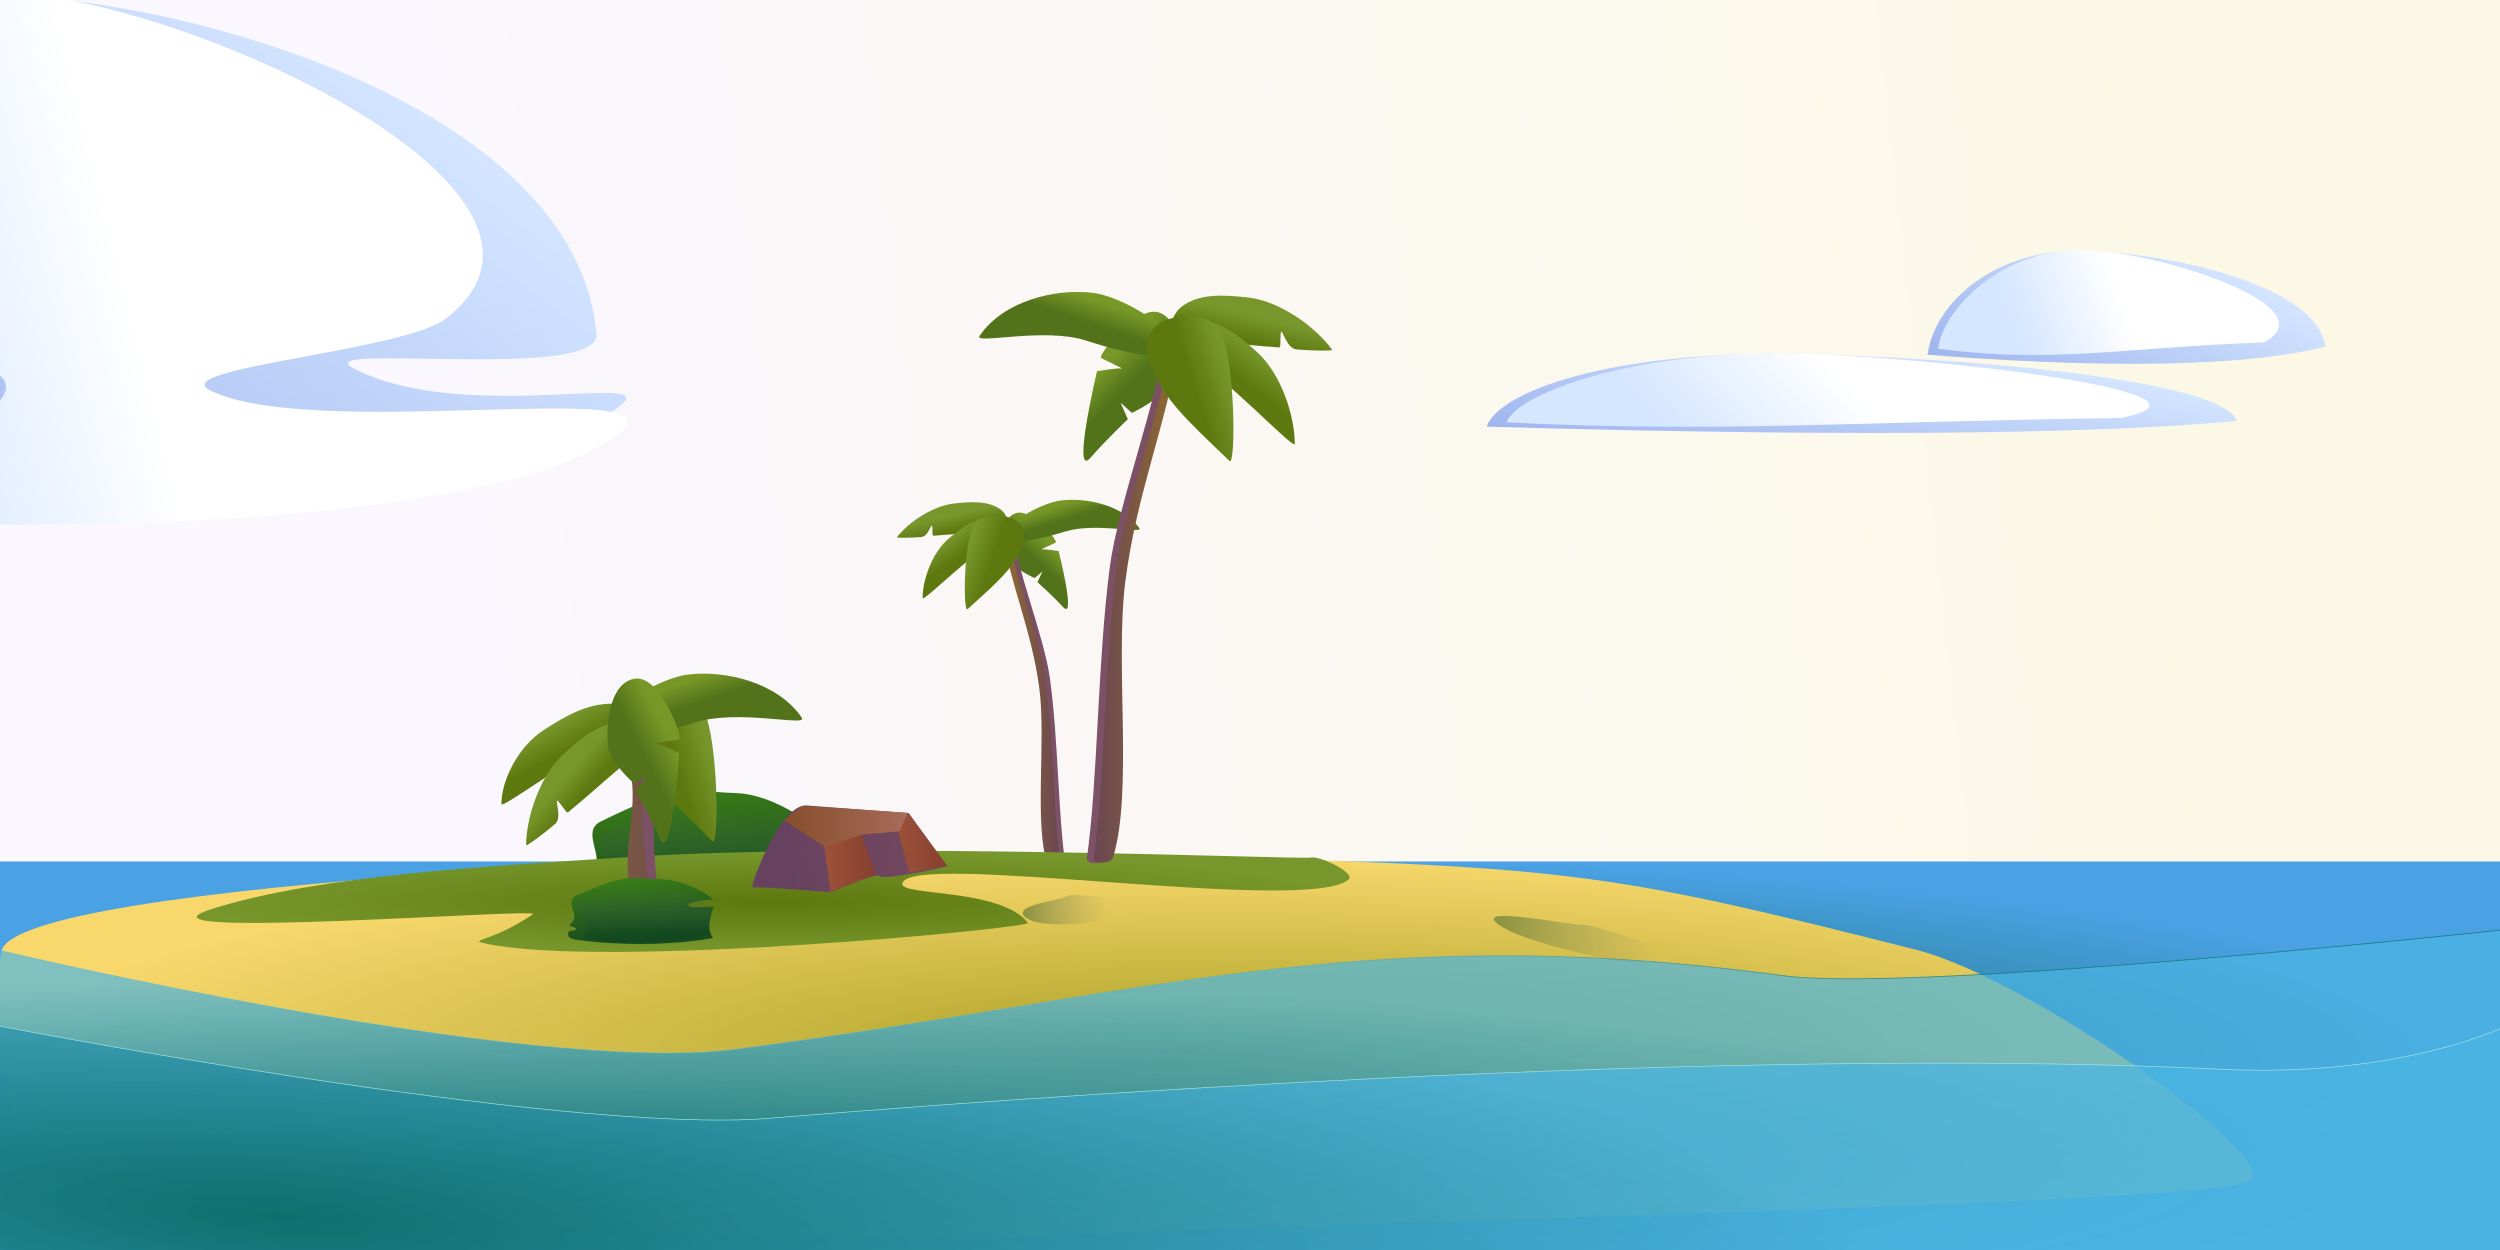 <?xml version="1.0" encoding="UTF-8" standalone="no"?>
<!-- Created with Inkscape (http://www.inkscape.org/) -->

<svg
   version="1.1"
   id="svg2"
   xml:space="preserve"
   width="3772"
   height="1886.147"
   viewBox="0 0 3772 1886.147"
   sodipodi:docname="Beach2.svg"
   inkscape:version="1.1 (c68e22c387, 2021-05-23)"
   xmlns:inkscape="http://www.inkscape.org/namespaces/inkscape"
   xmlns:sodipodi="http://sodipodi.sourceforge.net/DTD/sodipodi-0.dtd"
   xmlns:xlink="http://www.w3.org/1999/xlink"
   xmlns="http://www.w3.org/2000/svg"
   xmlns:svg="http://www.w3.org/2000/svg"><rect x="0" y="0" width="3772" height="1886.147" fill="#333333" stroke="none"/><defs
     id="defs6"><linearGradient
       inkscape:collect="always"
       id="linearGradient138721"><stop
         style="stop-color:#fcf8e5;stop-opacity:1"
         offset="0"
         id="stop138717" /><stop
         style="stop-color:#faf7ff;stop-opacity:1"
         offset="1"
         id="stop138719" /></linearGradient><linearGradient
       inkscape:collect="always"
       id="linearGradient119166"><stop
         style="stop-color:#a0b6ef;stop-opacity:1"
         offset="0"
         id="stop130153" /><stop
         style="stop-color:#d3e5ff;stop-opacity:1"
         offset="1"
         id="stop130155" /></linearGradient><linearGradient
       inkscape:collect="always"
       id="linearGradient119166-2"><stop
         style="stop-color:#d5e6ff;stop-opacity:1"
         offset="0"
         id="stop119162" /><stop
         style="stop-color:#ffffff;stop-opacity:1"
         offset="1"
         id="stop119164" /></linearGradient><linearGradient
       inkscape:collect="always"
       id="linearGradient66434-8-1"><stop
         style="stop-color:#0b421f;stop-opacity:0.396"
         offset="0"
         id="stop115154" /><stop
         style="stop-color:#64717b;stop-opacity:0"
         offset="1"
         id="stop115156" /></linearGradient><linearGradient
       inkscape:collect="always"
       id="linearGradient42418"><stop
         style="stop-color:#184c1f;stop-opacity:1"
         offset="0"
         id="stop114929" /><stop
         style="stop-color:#387919;stop-opacity:1"
         offset="1"
         id="stop114931" /></linearGradient><linearGradient
       inkscape:collect="always"
       id="linearGradient99917"><stop
         style="stop-color:#52731a;stop-opacity:1"
         offset="0"
         id="stop99913" /><stop
         style="stop-color:#779827;stop-opacity:1"
         offset="1"
         id="stop99915" /></linearGradient><linearGradient
       inkscape:collect="always"
       id="linearGradient77848"><stop
         style="stop-color:#6a4653;stop-opacity:1"
         offset="0"
         id="stop91667" /><stop
         style="stop-color:#8f6b30;stop-opacity:1"
         offset="1"
         id="stop91669" /></linearGradient><linearGradient
       inkscape:collect="always"
       id="linearGradient77848-1"><stop
         style="stop-color:#7d5267;stop-opacity:1"
         offset="0"
         id="stop77844" /><stop
         style="stop-color:#7a4e64;stop-opacity:1"
         offset="1"
         id="stop77846" /></linearGradient><linearGradient
       inkscape:collect="always"
       id="linearGradient75186"><stop
         style="stop-color:#0f6f6c;stop-opacity:1"
         offset="0"
         id="stop75182" /><stop
         style="stop-color:#4ab5e3;stop-opacity:0.69"
         offset="1"
         id="stop75184" /></linearGradient><linearGradient
       inkscape:collect="always"
       id="linearGradient66434-8-1-4"><stop
         style="stop-color:#0f655a;stop-opacity:1"
         offset="0"
         id="stop66430" /><stop
         style="stop-color:#4aa1e3;stop-opacity:1"
         offset="1"
         id="stop66432" /></linearGradient><linearGradient
       inkscape:collect="always"
       id="linearGradient58250"><stop
         style="stop-color:#aaa126;stop-opacity:1"
         offset="0"
         id="stop58246" /><stop
         style="stop-color:#f8d86d;stop-opacity:1"
         offset="1"
         id="stop58248" /></linearGradient><linearGradient
       inkscape:collect="always"
       id="linearGradient42418-1"><stop
         style="stop-color:#5d780f;stop-opacity:1"
         offset="0"
         id="stop42414" /><stop
         style="stop-color:#77972c;stop-opacity:1"
         offset="1"
         id="stop42416" /></linearGradient><linearGradient
       inkscape:collect="always"
       id="linearGradient35476"><stop
         style="stop-color:#9d513a;stop-opacity:1"
         offset="0"
         id="stop35474" /><stop
         style="stop-color:#86402f;stop-opacity:1"
         offset="1"
         id="stop35472" /></linearGradient><linearGradient
       inkscape:collect="always"
       id="linearGradient28400"><stop
         style="stop-color:#864e2b;stop-opacity:1"
         offset="0"
         id="stop28396" /><stop
         style="stop-color:#af7164;stop-opacity:1"
         offset="1"
         id="stop28398" /></linearGradient><linearGradient
       inkscape:collect="always"
       id="linearGradient17692"><stop
         style="stop-color:#664260;stop-opacity:1"
         offset="0"
         id="stop17688" /><stop
         style="stop-color:#75485f;stop-opacity:1"
         offset="1"
         id="stop17690" /></linearGradient><linearGradient
       inkscape:collect="always"
       id="linearGradient3846"><stop
         style="stop-color:#262d2b;stop-opacity:1"
         offset="0"
         id="stop12321" /><stop
         style="stop-color:#26272d;stop-opacity:1"
         offset="1"
         id="stop12323" /></linearGradient><linearGradient
       inkscape:collect="always"
       id="linearGradient3846-2"><stop
         style="stop-color:#3c4545;stop-opacity:1"
         offset="0"
         id="stop5672" /><stop
         style="stop-color:#262d2d;stop-opacity:1"
         offset="1"
         id="stop5674" /></linearGradient><linearGradient
       inkscape:collect="always"
       id="linearGradient3846-5"><stop
         style="stop-color:#202222;stop-opacity:1;"
         offset="0"
         id="stop3842" /><stop
         style="stop-color:#262d2d;stop-opacity:1"
         offset="1"
         id="stop3844" /></linearGradient><clipPath
       clipPathUnits="userSpaceOnUse"
       id="clipPath18"><path
         d="m 0,5276 v 8870 H 9130 V 5276 Z"
         id="path16" /></clipPath><clipPath
       clipPathUnits="userSpaceOnUse"
       id="clipPath30"><path
         d="m 9100,5276 v 8870 h 9290 V 5276 Z"
         id="path28" /></clipPath><clipPath
       clipPathUnits="userSpaceOnUse"
       id="clipPath42"><path
         d="m 18360,5276 v 8870 h 9280 V 5276 Z"
         id="path40" /></clipPath><clipPath
       clipPathUnits="userSpaceOnUse"
       id="clipPath54"><path
         d="m 27610,0 v 14146 h 680 V 0 Z"
         id="path52" /></clipPath><clipPath
       clipPathUnits="userSpaceOnUse"
       id="clipPath66"><path
         d="M 0,5307 H 15180 V 0 H 0 Z"
         id="path64" /></clipPath><clipPath
       clipPathUnits="userSpaceOnUse"
       id="clipPath78"><path
         d="M 15150,0 V 5307 H 27640 V 0 Z"
         id="path76" /></clipPath><linearGradient
       inkscape:collect="always"
       xlink:href="#linearGradient3846-5"
       id="linearGradient3848"
       x1="2314.191"
       y1="1779.77"
       x2="2507.04"
       y2="1779.77"
       gradientUnits="userSpaceOnUse"
       gradientTransform="translate(-4.903,-1.634)" /><linearGradient
       inkscape:collect="always"
       xlink:href="#linearGradient3846-5"
       id="linearGradient4446"
       x1="2989.029"
       y1="1489.031"
       x2="3166.438"
       y2="1489.031"
       gradientUnits="userSpaceOnUse"
       gradientTransform="translate(-8.172,-6.537)" /><linearGradient
       inkscape:collect="always"
       xlink:href="#linearGradient3846-2"
       id="linearGradient4774"
       gradientUnits="userSpaceOnUse"
       gradientTransform="matrix(1.019,0,0,0.764,-63.159,322.033)"
       x1="3011.703"
       y1="1572.239"
       x2="3121.09"
       y2="1463.312" /><linearGradient
       inkscape:collect="always"
       xlink:href="#linearGradient3846-5"
       id="linearGradient6463"
       gradientUnits="userSpaceOnUse"
       gradientTransform="translate(37.856,-55.949)"
       x1="2314.191"
       y1="1779.77"
       x2="2507.04"
       y2="1779.77" /><linearGradient
       inkscape:collect="always"
       xlink:href="#linearGradient3846-5"
       id="linearGradient6832"
       gradientUnits="userSpaceOnUse"
       gradientTransform="translate(63.28,-54.794)"
       x1="2314.191"
       y1="1779.77"
       x2="2507.04"
       y2="1779.77" /><linearGradient
       inkscape:collect="always"
       xlink:href="#linearGradient3846-5"
       id="linearGradient7201"
       gradientUnits="userSpaceOnUse"
       gradientTransform="matrix(-0.474,0,0,1,3696.596,-2.79)"
       x1="2314.191"
       y1="1779.77"
       x2="2507.04"
       y2="1779.77" /><linearGradient
       inkscape:collect="always"
       xlink:href="#linearGradient3846-2"
       id="linearGradient7985"
       gradientUnits="userSpaceOnUse"
       gradientTransform="matrix(1.019,0,0,0.764,-63.159,322.033)"
       x1="3011.703"
       y1="1572.239"
       x2="3121.09"
       y2="1463.312" /><linearGradient
       inkscape:collect="always"
       xlink:href="#linearGradient3846-5"
       id="linearGradient7987"
       gradientUnits="userSpaceOnUse"
       gradientTransform="translate(-8.172,-6.537)"
       x1="2989.029"
       y1="1489.031"
       x2="3166.438"
       y2="1489.031" /><linearGradient
       inkscape:collect="always"
       xlink:href="#linearGradient3846"
       id="linearGradient12097"
       x1="233.9"
       y1="868.017"
       x2="1007.55"
       y2="995.494"
       gradientUnits="userSpaceOnUse" /><linearGradient
       inkscape:collect="always"
       xlink:href="#linearGradient3846"
       id="linearGradient13645"
       x1="1044.77"
       y1="450.245"
       x2="1256.367"
       y2="450.245"
       gradientUnits="userSpaceOnUse" /><linearGradient
       inkscape:collect="always"
       xlink:href="#linearGradient3846"
       id="linearGradient15174"
       x1="2925.433"
       y1="915.606"
       x2="3525.388"
       y2="915.606"
       gradientUnits="userSpaceOnUse" /><linearGradient
       inkscape:collect="always"
       xlink:href="#linearGradient17692"
       id="linearGradient17694"
       x1="1253.929"
       y1="1291.466"
       x2="1449.229"
       y2="1258.371"
       gradientUnits="userSpaceOnUse" /><linearGradient
       inkscape:collect="always"
       xlink:href="#linearGradient28400"
       id="linearGradient28402"
       x1="1253.928"
       y1="1233.499"
       x2="1443.509"
       y2="1231.865"
       gradientUnits="userSpaceOnUse" /><linearGradient
       inkscape:collect="always"
       xlink:href="#linearGradient35476"
       id="linearGradient35478"
       x1="1306.227"
       y1="1277.217"
       x2="1369.965"
       y2="1277.217"
       gradientUnits="userSpaceOnUse" /><linearGradient
       inkscape:collect="always"
       xlink:href="#linearGradient35476"
       id="linearGradient41875"
       x1="1397.748"
       y1="1253.111"
       x2="1459.444"
       y2="1253.111"
       gradientUnits="userSpaceOnUse" /><radialGradient
       inkscape:collect="always"
       xlink:href="#linearGradient42418-1"
       id="radialGradient42420"
       cx="1166.562"
       cy="1360.564"
       fx="1166.562"
       fy="1360.564"
       r="869.73"
       gradientTransform="matrix(1,0,0,0.087,0,1242.107)"
       gradientUnits="userSpaceOnUse" /><radialGradient
       inkscape:collect="always"
       xlink:href="#linearGradient58250"
       id="radialGradient59493"
       cx="1859.42"
       cy="1582.576"
       fx="1859.42"
       fy="1582.576"
       r="1856.233"
       gradientTransform="matrix(1,0,0,0.158,0,1331.964)"
       gradientUnits="userSpaceOnUse" /><radialGradient
       inkscape:collect="always"
       xlink:href="#linearGradient66434-8-1-4"
       id="radialGradient66436"
       cx="1890.158"
       cy="1601.088"
       fx="1890.158"
       fy="1601.088"
       r="1892.345"
       gradientTransform="matrix(1,0,0,0.159,0,1346.167)"
       gradientUnits="userSpaceOnUse" /><radialGradient
       inkscape:collect="always"
       xlink:href="#linearGradient75186"
       id="radialGradient75188"
       cx="721.116"
       cy="2592.716"
       fx="721.116"
       fy="2592.716"
       r="1909.11"
       gradientTransform="matrix(1.54,0.007,-6.966894e-4,0.148,-387.562,1377.634)"
       gradientUnits="userSpaceOnUse" /><radialGradient
       inkscape:collect="always"
       xlink:href="#linearGradient75186"
       id="radialGradient75486"
       cx="477.889"
       cy="2996.217"
       fx="477.889"
       fy="2996.217"
       r="1906.799"
       gradientTransform="matrix(1.307,0.097,-0.019,0.25,-145.945,1039.97)"
       gradientUnits="userSpaceOnUse" /><linearGradient
       inkscape:collect="always"
       xlink:href="#linearGradient75186"
       id="linearGradient76924"
       x1="2986.162"
       y1="1687.228"
       x2="1802.791"
       y2="1446.856"
       gradientUnits="userSpaceOnUse" /><linearGradient
       inkscape:collect="always"
       xlink:href="#linearGradient77848-1"
       id="linearGradient77850"
       x1="1639.799"
       y1="911.502"
       x2="1766.991"
       y2="911.502"
       gradientUnits="userSpaceOnUse" /><linearGradient
       inkscape:collect="always"
       xlink:href="#linearGradient77848"
       id="linearGradient91665"
       gradientUnits="userSpaceOnUse"
       x1="1639.799"
       y1="911.502"
       x2="1766.991"
       y2="911.502"
       gradientTransform="translate(10.401,-1.156)" /><linearGradient
       inkscape:collect="always"
       xlink:href="#linearGradient99917"
       id="linearGradient99919"
       x1="1629.163"
       y1="487.094"
       x2="1639.576"
       y2="452.773"
       gradientUnits="userSpaceOnUse"
       gradientTransform="matrix(0.906,0,0,1,166.181,0)" /><linearGradient
       inkscape:collect="always"
       xlink:href="#linearGradient99917"
       id="linearGradient108465"
       x1="1728.15"
       y1="548.267"
       x2="1700.427"
       y2="523.071"
       gradientUnits="userSpaceOnUse"
       gradientTransform="matrix(1.306,0,0,1.201,-533.908,-97.388)" /><linearGradient
       inkscape:collect="always"
       xlink:href="#linearGradient42418-1"
       id="linearGradient108871"
       x1="1808.193"
       y1="602.942"
       x2="1860.994"
       y2="586.599"
       gradientUnits="userSpaceOnUse" /><linearGradient
       inkscape:collect="always"
       xlink:href="#linearGradient42418-1"
       id="linearGradient109547"
       gradientUnits="userSpaceOnUse"
       x1="1834.355"
       y1="587.238"
       x2="1755.659"
       y2="610.834"
       gradientTransform="matrix(-0.403,0.414,1.045,0.586,2003.782,-526.102)" /><linearGradient
       inkscape:collect="always"
       xlink:href="#linearGradient42418-1"
       id="linearGradient109802"
       gradientUnits="userSpaceOnUse"
       gradientTransform="matrix(-0.085,0.572,1.19,-0.137,1350.579,-471.062)"
       x1="1855.067"
       y1="571.946"
       x2="1812.059"
       y2="603.029" /><linearGradient
       inkscape:collect="always"
       xlink:href="#linearGradient42418-1"
       id="linearGradient112417"
       gradientUnits="userSpaceOnUse"
       gradientTransform="matrix(-0.401,0.416,1.048,0.58,1940.111,-444.111)"
       x1="1855.067"
       y1="571.946"
       x2="1812.059"
       y2="603.029" /><linearGradient
       inkscape:collect="always"
       xlink:href="#linearGradient99917"
       id="linearGradient112419"
       gradientUnits="userSpaceOnUse"
       gradientTransform="matrix(1.248,-0.385,0.354,1.147,-619.411,630.991)"
       x1="1728.15"
       y1="548.267"
       x2="1700.427"
       y2="523.071" /><linearGradient
       inkscape:collect="always"
       xlink:href="#linearGradient77848-1"
       id="linearGradient112421"
       gradientUnits="userSpaceOnUse"
       x1="1639.799"
       y1="911.502"
       x2="1766.991"
       y2="911.502"
       gradientTransform="matrix(2.01,0,0,1,-1682.216,0)" /><linearGradient
       inkscape:collect="always"
       xlink:href="#linearGradient77848"
       id="linearGradient112423"
       gradientUnits="userSpaceOnUse"
       gradientTransform="matrix(2.01,0,0,1,-1661.306,-1.156)"
       x1="1639.799"
       y1="911.502"
       x2="1766.991"
       y2="911.502" /><linearGradient
       inkscape:collect="always"
       xlink:href="#linearGradient99917"
       id="linearGradient112425"
       gradientUnits="userSpaceOnUse"
       gradientTransform="matrix(0.906,0,0,1,170.266,53.932)"
       x1="1629.163"
       y1="487.094"
       x2="1639.576"
       y2="452.773" /><linearGradient
       inkscape:collect="always"
       xlink:href="#linearGradient42418-1"
       id="linearGradient112427"
       gradientUnits="userSpaceOnUse"
       gradientTransform="matrix(-0.463,0.336,1.199,0.475,1990.766,-280.111)"
       x1="1834.355"
       y1="587.238"
       x2="1755.659"
       y2="610.834" /><linearGradient
       inkscape:collect="always"
       xlink:href="#linearGradient42418-1"
       id="linearGradient112429"
       gradientUnits="userSpaceOnUse"
       x1="1808.193"
       y1="602.942"
       x2="1860.994"
       y2="586.599"
       gradientTransform="matrix(-0.992,0,0,1,3456.784,50.664)" /><linearGradient
       inkscape:collect="always"
       xlink:href="#linearGradient42418"
       id="linearGradient114927"
       x1="1556.887"
       y1="1213.819"
       x2="1693.924"
       y2="1003.771"
       gradientUnits="userSpaceOnUse" /><linearGradient
       inkscape:collect="always"
       xlink:href="#linearGradient42418"
       id="linearGradient115044"
       gradientUnits="userSpaceOnUse"
       x1="1601.367"
       y1="1287.128"
       x2="1672.613"
       y2="986.124" /><linearGradient
       inkscape:collect="always"
       xlink:href="#linearGradient66434-8-1"
       id="linearGradient115147"
       gradientUnits="userSpaceOnUse"
       x1="1696.028"
       y1="1296.091"
       x2="1696.923"
       y2="948.378"
       gradientTransform="matrix(0.846,0,0,0.751,229.264,299.773)" /><linearGradient
       inkscape:collect="always"
       xlink:href="#linearGradient119166-2"
       id="linearGradient119168"
       x1="1728.95"
       y1="768.046"
       x2="2350.353"
       y2="768.046"
       gradientUnits="userSpaceOnUse" /><linearGradient
       inkscape:collect="always"
       xlink:href="#linearGradient119166-2"
       id="linearGradient125453"
       gradientUnits="userSpaceOnUse"
       x1="1861.261"
       y1="871.694"
       x2="2031.181"
       y2="841.209"
       gradientTransform="matrix(0.862,0,0,0.82,288.28,163.683)" /><linearGradient
       inkscape:collect="always"
       xlink:href="#linearGradient119166"
       id="linearGradient130158"
       gradientUnits="userSpaceOnUse"
       x1="1866.95"
       y1="939.046"
       x2="2157.354"
       y2="643.046" /><linearGradient
       inkscape:collect="always"
       xlink:href="#linearGradient119166"
       id="linearGradient137680"
       gradientUnits="userSpaceOnUse"
       x1="1866.95"
       y1="939.046"
       x2="2157.354"
       y2="643.046" /><linearGradient
       inkscape:collect="always"
       xlink:href="#linearGradient119166-2"
       id="linearGradient137682"
       gradientUnits="userSpaceOnUse"
       gradientTransform="matrix(0.862,0,0,0.82,288.28,163.683)"
       x1="1861.261"
       y1="871.694"
       x2="2031.181"
       y2="841.209" /><linearGradient
       inkscape:collect="always"
       xlink:href="#linearGradient119166-2"
       id="linearGradient137684"
       gradientUnits="userSpaceOnUse"
       x1="1728.95"
       y1="768.046"
       x2="2350.353"
       y2="768.046" /><linearGradient
       inkscape:collect="always"
       xlink:href="#linearGradient138721"
       id="linearGradient138723"
       x1="3448"
       y1="748"
       x2="612"
       y2="1068"
       gradientUnits="userSpaceOnUse"
       gradientTransform="matrix(0.988,0,0,1,-0.738,0)" /><linearGradient
       inkscape:collect="always"
       xlink:href="#linearGradient66434-8-1"
       id="linearGradient140475"
       x1="2090.253"
       y1="1366.191"
       x2="2213.333"
       y2="1385.534"
       gradientUnits="userSpaceOnUse"
       gradientTransform="translate(-540.465,-11.515)" /></defs><sodipodi:namedview
     id="namedview4"
     pagecolor="#ffffff"
     bordercolor="#666666"
     borderopacity="1.0"
     inkscape:pageshadow="2"
     inkscape:pageopacity="0.0"
     inkscape:pagecheckerboard="0"
     showgrid="false"
     inkscape:snap-global="false"
     inkscape:object-paths="true"
     inkscape:snap-smooth-nodes="true"
     inkscape:zoom="0.125"
     inkscape:cx="1572"
     inkscape:cy="60"
     inkscape:window-width="1920"
     inkscape:window-height="1017"
     inkscape:window-x="-8"
     inkscape:window-y="-8"
     inkscape:window-maximized="1"
     inkscape:current-layer="layer4" /><g
     inkscape:groupmode="layer"
     id="layer3"
     inkscape:label="Layer3"
     style="display:inline"><rect
       style="font-variation-settings:normal;opacity:1;vector-effect:none;fill:url(#linearGradient138723);fill-opacity:1;fill-rule:evenodd;stroke:none;stroke-width:0.994;stroke-linecap:butt;stroke-linejoin:miter;stroke-miterlimit:4;stroke-dasharray:none;stroke-dashoffset:0;stroke-opacity:0.766;-inkscape-stroke:none;stop-color:#000000;stop-opacity:1"
       id="rect138693"
       width="3856"
       height="1488"
       x="-60"
       y="-52" /><use
       x="0"
       y="0"
       xlink:href="#g119100"
       id="use138669"
       transform="translate(-1712,-48)"
       width="100%"
       height="100%" /><rect
       style="font-variation-settings:normal;opacity:1;vector-effect:none;fill:url(#radialGradient66436);fill-opacity:1;fill-rule:evenodd;stroke:none;stroke-width:1;stroke-linecap:butt;stroke-linejoin:miter;stroke-miterlimit:4;stroke-dasharray:none;stroke-dashoffset:0;stroke-opacity:0.766;-inkscape-stroke:none;stop-color:#000000;stop-opacity:1"
       id="rect66390"
       width="3784.689"
       height="602.59"
       x="-2.187"
       y="1299.793"
       ry="0" /><g
       id="g119100"
       inkscape:label="Cloud1"
       style="fill:url(#linearGradient119168);fill-opacity:1;stroke:none"
       transform="matrix(2.857,0,0,2.174,-3890.562,-1239.374)"><path
         style="font-variation-settings:normal;display:inline;opacity:1;vector-effect:none;fill:url(#linearGradient130158);fill-opacity:1;stroke:none;stroke-width:1.217;stroke-linecap:butt;stroke-linejoin:miter;stroke-miterlimit:4;stroke-dasharray:none;stroke-dashoffset:0;stroke-opacity:0.766;-inkscape-stroke:none;stop-color:#000000;stop-opacity:1"
         d="m 1760,948 c 26.67,15.57 412.415,5.162 495.965,-50.011 C 2357.812,830.733 2217.03,894.985 2148,848 c -27.622,-18.801 130.221,9.339 128,-24 -9.916,-148.885 -194.371,-226.301 -307,-235 -123.746,-9.557 -200.803,131.156 -209,255 -2.175,32.859 191.562,18.08 80.402,47.314 C 1774.447,908.659 1656.341,887.486 1760,948 Z"
         id="path118424"
         sodipodi:nodetypes="ssssssss" /><path
         style="font-variation-settings:normal;opacity:1;vector-effect:none;fill:url(#linearGradient125453);fill-opacity:1;stroke:none;stroke-width:1.023;stroke-linecap:butt;stroke-linejoin:miter;stroke-miterlimit:4;stroke-dasharray:none;stroke-dashoffset:0;stroke-opacity:0.766;-inkscape-stroke:none;stop-color:#000000;stop-opacity:1"
         d="m 1772.703,932.124 c 63.129,34.625 407.185,37.675 500.944,-27.364 85.108,-59.038 -142.166,-3.113 -201.642,-41.644 -23.799,-15.418 102.198,-27.341 124.285,-49.682 86.05,-87.042 -132.333,-219.369 -229.374,-226.503 -106.62,-7.838 -129.274,131.274 -136.336,232.837 -1.874,26.947 200.459,0.358 110.515,70.591 -46.668,36.441 -208.77,19.619 -168.392,41.766 z"
         id="path125451"
         sodipodi:nodetypes="ssssssss" /></g><g
       id="g137678"
       inkscape:label="Cloud2"
       style="fill:url(#linearGradient137684);fill-opacity:1;stroke:none"
       transform="matrix(1.163,0,0,0.615,861.459,16.279)"><path
         style="font-variation-settings:normal;display:inline;opacity:1;vector-effect:none;fill:url(#linearGradient137680);fill-opacity:1;stroke:none;stroke-width:1.217;stroke-linecap:butt;stroke-linejoin:miter;stroke-miterlimit:4;stroke-dasharray:none;stroke-dashoffset:0;stroke-opacity:0.766;-inkscape-stroke:none;stop-color:#000000;stop-opacity:1"
         d="m 2276,824 c -9.916,-148.885 -194.371,-226.301 -307,-235 -123.746,-9.557 -200.803,131.156 -209,255 287.067,42.306 437.248,17.504 516,-20 z"
         id="path137674"
         sodipodi:nodetypes="cscc" /><path
         style="font-variation-settings:normal;opacity:1;vector-effect:none;fill:url(#linearGradient137682);fill-opacity:1;stroke:none;stroke-width:1.023;stroke-linecap:butt;stroke-linejoin:miter;stroke-miterlimit:4;stroke-dasharray:none;stroke-dashoffset:0;stroke-opacity:0.766;-inkscape-stroke:none;stop-color:#000000;stop-opacity:1"
         d="m 2196.29,813.433 c 86.05,-87.042 -132.333,-219.369 -229.374,-226.503 -106.62,-7.838 -186.205,140.513 -193.267,242.076 144.655,37.138 237.965,-2.424 422.641,-15.573 z"
         id="path137676"
         sodipodi:nodetypes="cscc" /></g><use
       x="0"
       y="0"
       xlink:href="#g137678"
       id="use138667"
       width="100%"
       height="100%"
       transform="translate(-3152,308)" /><use
       x="0"
       y="0"
       xlink:href="#g137678"
       id="use139815"
       width="100%"
       height="100%"
       transform="matrix(1.886,0,0,0.698,-3242.045,270.053)" /><use
       x="0"
       y="0"
       xlink:href="#g137678"
       id="use138665"
       width="100%"
       height="100%"
       transform="translate(-912,148)" /></g><g
     inkscape:groupmode="layer"
     id="layer2"
     inkscape:label="Layer2"
     style="display:inline"><use
       x="0"
       y="0"
       xlink:href="#g114650"
       id="use139817"
       width="100%"
       height="100%"
       transform="matrix(-0.943,0,0,0.763,2588.723,330.343)" /><g
       id="g114650"
       inkscape:label="Bush1"
       style="fill:url(#linearGradient114927);fill-opacity:1;stroke:none"
       transform="matrix(0.999,0,0,0.63,-5.902,526.855)"><path
         style="font-variation-settings:normal;opacity:1;vector-effect:none;fill:url(#linearGradient115044);fill-opacity:1;stroke:none;stroke-width:1.217;stroke-linecap:butt;stroke-linejoin:miter;stroke-miterlimit:4;stroke-dasharray:none;stroke-dashoffset:0;stroke-opacity:0.766;-inkscape-stroke:none;stop-color:#000000;stop-opacity:1"
         d="m 1448,1296 c 20.401,-58.5 3,-141 -1,-175 -0.584,-4.966 40.829,5.097 52,1 37.808,-13.866 -21,-42 -51,-42 -6,0 61.724,-109.256 126,-114 86.307,-6.37 87.435,-36.129 217.677,88.972 33.429,32.11 -9.186,115.63 13.395,156.11 16.032,28.74 -13.778,15.436 -10.491,36.11 2.483,15.615 12.278,-0.145 17.419,14.807 5.451,15.852 -0.531,39.044 -17,44 -198.038,59.593 -347,-10 -347,-10 z"
         id="path113848"
         sodipodi:nodetypes="sssssssssss" /><path
         style="font-variation-settings:normal;opacity:1;vector-effect:none;fill:url(#linearGradient115147);fill-opacity:1;stroke:none;stroke-width:0.97;stroke-linecap:butt;stroke-linejoin:miter;stroke-miterlimit:4;stroke-dasharray:none;stroke-dashoffset:0;stroke-opacity:0.766;-inkscape-stroke:none;stop-color:#000000;stop-opacity:1"
         d="m 1454.823,1273.369 c 17.267,-43.947 -13.932,-111.982 -0.847,-131.465 31.145,-46.373 -1.62,-84.072 107.49,-116.441 71.325,-21.16 109.825,-27.872 220.059,66.108 28.294,24.122 -6.609,83.789 -15.387,121.43 -14.536,62.333 31.946,79.096 -7.708,92.59 -187.054,63.653 -303.608,-32.222 -303.608,-32.222 z"
         id="path115145"
         sodipodi:nodetypes="sssssss" /></g><use
       x="0"
       y="0"
       xlink:href="#g91661"
       id="use112399"
       width="100%"
       height="100%"
       transform="matrix(-0.688,0,0,0.647,2736.057,469.126)" /><use
       x="0"
       y="0"
       xlink:href="#g91661"
       id="use112397"
       width="100%"
       height="100%"
       transform="translate(-764.86,75.179)" /><path
       style="font-variation-settings:normal;display:inline;opacity:1;vector-effect:none;fill:url(#radialGradient59493);fill-opacity:1;stroke:none;stroke-width:1.217;stroke-linecap:butt;stroke-linejoin:miter;stroke-miterlimit:4;stroke-dasharray:none;stroke-dashoffset:0;stroke-opacity:0.766;-inkscape-stroke:none;stop-color:#000000;stop-opacity:1"
       d="m 1696.473,1289.689 c 670.719,17.279 711.555,21.364 1193.792,143.108 176.863,44.65 560.86,322.262 504.367,349.161 -72.721,34.626 -1159.104,54.435 -1785.987,80.926 C 1009.283,1888.212 83.258,1808.68 23.113,1684.917 -13.588,1609.397 -11.825,1510.74 2.311,1435.299 21.993,1330.268 1185.868,1276.535 1696.473,1289.689 Z"
       id="path15342"
       sodipodi:nodetypes="sssssss" /><path
       style="font-variation-settings:normal;display:inline;opacity:1;vector-effect:none;fill:url(#radialGradient42420);fill-opacity:1;stroke:none;stroke-width:1.217;stroke-linecap:butt;stroke-linejoin:miter;stroke-miterlimit:4;stroke-dasharray:none;stroke-dashoffset:0;stroke-opacity:0.766;-inkscape-stroke:none;stop-color:#000000;stop-opacity:1"
       d="m 320.326,1371.191 c -153.851,48.37 498.838,-2.146 483.757,8.172 -62.104,42.492 -99.372,38.064 -71.91,44.127 177.245,39.129 824.912,-23.218 818.792,-31.052 -40.858,-52.298 -190.896,-40.3 -189.581,-58.835 3.634,-51.215 610.372,47.012 673.338,-6.537 11.56,-9.831 -44.127,-36.418 -57.201,-33.149 -13.075,3.269 -667.53,-24.016 -1021.447,-1.171 -213.08,13.754 -472.176,27.02 -635.749,78.447 z"
       id="path16117"
       sodipodi:nodetypes="sssssssss" /><path
       id="path74793"
       style="opacity:1;vector-effect:none;fill:url(#radialGradient75188);fill-opacity:1;fill-rule:evenodd;stroke:url(#linearGradient76924);stroke-width:1.251;stroke-opacity:0.766;stop-color:#000000;stop-opacity:1"
       d="m -4.623,1432.988 c 0,0 798.465,191.059 1115.188,150.173 606.041,-78.234 945.123,-197.171 1579.529,-111.123 201.623,27.347 1116.051,-72.231 1116.051,-72.231 l -1.794,504.681 H -9.245 Z"
       sodipodi:nodetypes="csscccc" /><g
       id="g17596"
       inkscape:label="Rock1"
       transform="matrix(1.197,0,0,1.283,-318.123,-335.795)"><path
         style="font-variation-settings:normal;display:inline;opacity:1;vector-effect:none;fill:url(#linearGradient17694);fill-opacity:1;stroke:none;stroke-width:1.217;stroke-linecap:butt;stroke-linejoin:miter;stroke-miterlimit:4;stroke-dasharray:none;stroke-dashoffset:0;stroke-opacity:0.766;-inkscape-stroke:none;stop-color:#000000;stop-opacity:1"
         d="m 1282.529,1208.985 c 0,0 -14.402,-3.167 -34.525,25.332 -20.122,28.498 -36.976,71.91 -33.708,71.093 6.537,-1.634 98.876,5.72 98.876,5.72 0,0 55.718,-23.217 60.878,-19.203 7.354,5.72 85.802,-11.44 85.802,-11.44 l -48.621,-62.513 z"
         id="path16825"
         sodipodi:nodetypes="csscsccc" /><path
         style="font-variation-settings:normal;opacity:1;vector-effect:none;fill:url(#linearGradient35478);fill-opacity:1;stroke:none;stroke-width:1.217;stroke-linecap:butt;stroke-linejoin:miter;stroke-miterlimit:4;stroke-dasharray:none;stroke-dashoffset:0;stroke-opacity:0.766;-inkscape-stroke:none;stop-color:#000000;stop-opacity:1"
         d="m 1303.775,1251.886 47.804,-8.172 18.386,45.761 -57.201,21.246 z"
         id="path16827"
         sodipodi:nodetypes="ccccc" /><path
         style="font-variation-settings:normal;opacity:1;vector-effect:none;fill:url(#linearGradient41875);fill-opacity:1;stroke:none;stroke-width:1.217;stroke-linecap:butt;stroke-linejoin:miter;stroke-miterlimit:4;stroke-dasharray:none;stroke-dashoffset:0;stroke-opacity:0.766;-inkscape-stroke:none;stop-color:#000000;stop-opacity:1"
         d="m 1410.823,1218.382 -13.075,20.837 14.3,48.621 47.395,-8.172 z"
         id="path16829"
         sodipodi:nodetypes="ccccc" /><path
         style="font-variation-settings:normal;opacity:1;vector-effect:none;fill:url(#linearGradient28402);fill-opacity:1;stroke:none;stroke-width:1.217;stroke-linecap:butt;stroke-linejoin:miter;stroke-miterlimit:4;stroke-dasharray:none;stroke-dashoffset:0;stroke-opacity:0.766;-inkscape-stroke:none;stop-color:#000000;stop-opacity:1"
         d="m 1277.217,1209.393 -23.289,16.752 51.481,31.461 46.169,-14.3 47.804,-4.086 11.032,-21.655 z"
         id="path17571"
         sodipodi:nodetypes="ccccccc" /></g><g
       id="g91661"
       inkscape:label="Palm1"><path
         style="font-variation-settings:normal;opacity:1;vector-effect:none;fill:url(#linearGradient109802);fill-opacity:1;stroke:none;stroke-width:0.995;stroke-linecap:butt;stroke-linejoin:miter;stroke-miterlimit:4;stroke-dasharray:none;stroke-dashoffset:0;stroke-opacity:0.766;-inkscape-stroke:none;stop-color:#000000;stop-opacity:1"
         d="m 1783.007,462.567 c -21.128,16.018 -23.907,57.198 5.795,51.237 13.695,-2.749 105.848,8.456 129.695,9.473 16.466,0.702 12.326,6.115 13.72,-18.661 0.934,-16.602 7.3,20.781 23.428,22.505 16.129,1.725 55.912,2.93 54.224,0.593 -25.563,-35.389 -79.362,-73.244 -125.445,-78.66 -37.714,-4.433 -74.955,-6.548 -101.417,13.514 z"
         id="path109800"
         sodipodi:nodetypes="ssssssss" /><path
         style="font-variation-settings:normal;opacity:1;vector-effect:none;fill:url(#linearGradient108465);fill-opacity:1;stroke:none;stroke-width:1.796;stroke-linecap:butt;stroke-linejoin:miter;stroke-miterlimit:4;stroke-dasharray:none;stroke-dashoffset:0;stroke-opacity:0.766;-inkscape-stroke:none;stop-color:#000000;stop-opacity:1"
         d="m 1750.661,472.187 c -34.567,-14.837 -94.285,64.108 -89.387,67.67 4.898,3.562 36.717,17.361 30.594,16.174 -6.122,-1.187 -36.717,4.009 -36.717,4.009 0,0 -38.781,163.985 -9.796,130.591 22.674,-26.123 56.326,-58.172 56.326,-58.172 l -11.02,-24.931 17.143,15.433 c 0,0 42.633,-19.836 51.428,-39.177 15.521,-34.132 26.609,-96.496 -8.571,-111.596 z"
         id="path108146"
         sodipodi:nodetypes="ssscscccss" /><path
         style="font-variation-settings:normal;opacity:1;vector-effect:none;fill:url(#linearGradient77850);fill-opacity:1;stroke:none;stroke-width:1.217;stroke-linecap:butt;stroke-linejoin:miter;stroke-miterlimit:4;stroke-dasharray:none;stroke-dashoffset:0;stroke-opacity:0.766;-inkscape-stroke:none;stop-color:#000000;stop-opacity:1"
         d="m 1754.255,522.347 c -3.398,66.747 -67.695,239.789 -79.739,332.823 -18.901,146.002 -17.881,320.632 -34.669,440.297 -1.338,9.537 26.009,9.189 28.891,0 30.595,-97.547 3.182,-291.681 18.49,-414.873 16.648,-133.977 63.308,-242.571 79.739,-353.624 0.66,-4.46 -12.483,-9.126 -12.712,-4.623 z"
         id="path77383"
         sodipodi:nodetypes="sssssss" /><path
         style="font-variation-settings:normal;opacity:1;vector-effect:none;fill:url(#linearGradient91665);fill-opacity:1;stroke:none;stroke-width:1.217;stroke-linecap:butt;stroke-linejoin:miter;stroke-miterlimit:4;stroke-dasharray:none;stroke-dashoffset:0;stroke-opacity:0.766;-inkscape-stroke:none;stop-color:#000000;stop-opacity:1"
         d="m 1764.655,521.192 c -3.398,66.747 -67.695,239.789 -79.739,332.823 -18.901,146.002 -17.881,320.632 -34.669,440.297 -1.338,9.537 26.009,9.189 28.891,0 30.595,-97.547 3.182,-291.681 18.49,-414.873 16.648,-133.977 63.308,-242.571 79.739,-353.624 0.66,-4.46 -12.483,-9.126 -12.712,-4.623 z"
         id="path91663"
         sodipodi:nodetypes="sssssss" /><path
         style="font-variation-settings:normal;opacity:1;vector-effect:none;fill:url(#linearGradient99919);fill-opacity:1;stroke:none;stroke-width:1.158;stroke-linecap:butt;stroke-linejoin:miter;stroke-miterlimit:4;stroke-dasharray:none;stroke-dashoffset:0;stroke-opacity:0.766;-inkscape-stroke:none;stop-color:#000000;stop-opacity:1"
         d="m 1478.061,506.638 c 35.316,-52.039 113.671,-72.292 172.463,-64.555 37.776,4.971 109.741,45.135 117.871,73.544 9.782,34.18 -60.412,20.787 -129.257,-1.634 -64.471,-20.996 -170.606,6.687 -161.077,-7.354 z"
         id="path99258"
         sodipodi:nodetypes="sssss" /><path
         style="font-variation-settings:normal;opacity:1;vector-effect:none;fill:url(#linearGradient109547);fill-opacity:1;stroke:none;stroke-width:0.995;stroke-linecap:butt;stroke-linejoin:miter;stroke-miterlimit:4;stroke-dasharray:none;stroke-dashoffset:0;stroke-opacity:0.766;-inkscape-stroke:none;stop-color:#000000;stop-opacity:1"
         d="m 1807.755,483.963 c -26.507,0.616 -52.868,32.374 -25.298,44.931 50.848,23.158 171.078,152.234 171.077,140.701 -0.01,-43.656 -21.458,-105.842 -55.647,-137.213 -27.98,-25.673 -56.933,-49.191 -90.131,-48.419 z"
         id="path109545"
         sodipodi:nodetypes="sssss" /><path
         style="font-variation-settings:normal;opacity:1;vector-effect:none;fill:url(#linearGradient108871);fill-opacity:1;stroke:none;stroke-width:1.217;stroke-linecap:butt;stroke-linejoin:miter;stroke-miterlimit:4;stroke-dasharray:none;stroke-dashoffset:0;stroke-opacity:0.766;-inkscape-stroke:none;stop-color:#000000;stop-opacity:1"
         d="m 1749.535,487.843 c 24.169,-16.034 79.831,-14.728 92.339,11.44 22.102,46.242 22.97,205.803 13.075,196.118 -40.91,-40.039 -89.607,-82.494 -108.682,-122.574 -15.611,-32.8 -27.002,-64.903 3.269,-84.984 z"
         id="path108708"
         sodipodi:nodetypes="sssss" /></g><g
       id="g112415"
       inkscape:label="Palm2"
       transform="matrix(-1.005,0,0,1.005,2699.326,519.509)"><path
         style="font-variation-settings:normal;opacity:1;vector-effect:none;fill:url(#linearGradient112429);fill-opacity:1;stroke:none;stroke-width:1.212;stroke-linecap:butt;stroke-linejoin:miter;stroke-miterlimit:4;stroke-dasharray:none;stroke-dashoffset:0;stroke-opacity:0.766;-inkscape-stroke:none;stop-color:#000000;stop-opacity:1"
         d="m 1720.727,538.507 c -23.983,-16.034 -79.216,-14.728 -91.627,11.44 -21.932,46.242 -22.794,205.803 -12.974,196.118 40.595,-40.039 88.916,-82.494 107.845,-122.574 15.491,-32.8 26.794,-64.903 -3.243,-84.984 z"
         id="path112413"
         sodipodi:nodetypes="sssss" /><path
         style="font-variation-settings:normal;opacity:1;vector-effect:none;fill:url(#linearGradient112421);fill-opacity:1;stroke:none;stroke-width:1.726;stroke-linecap:butt;stroke-linejoin:miter;stroke-miterlimit:4;stroke-dasharray:none;stroke-dashoffset:0;stroke-opacity:0.766;-inkscape-stroke:none;stop-color:#000000;stop-opacity:1"
         d="m 1707.998,606.514 c -6.832,66.747 4.46,171.965 -19.752,264.999 28.174,0.505 9.793,0.624 26.398,0.092 33.469,-133.977 -5.133,-156.769 27.898,-267.823 1.327,-4.46 -34.083,-1.771 -34.544,2.732 z"
         id="path112405"
         sodipodi:nodetypes="sccss" /><path
         style="font-variation-settings:normal;opacity:1;vector-effect:none;fill:url(#linearGradient112423);fill-opacity:1;stroke:none;stroke-width:1.726;stroke-linecap:butt;stroke-linejoin:miter;stroke-miterlimit:4;stroke-dasharray:none;stroke-dashoffset:0;stroke-opacity:0.766;-inkscape-stroke:none;stop-color:#000000;stop-opacity:1"
         d="m 1726.456,609.445 c -6.832,66.747 -1.345,166.245 -25.557,259.279 16.306,3.773 21.737,-0.194 30.543,0.909 33.469,-133.977 -16.547,-155.952 16.484,-267.006 1.327,-4.46 -21.009,2.315 -21.47,6.818 z"
         id="path112407"
         sodipodi:nodetypes="sccss" /><path
         style="font-variation-settings:normal;opacity:1;vector-effect:none;fill:url(#linearGradient112425);fill-opacity:1;stroke:none;stroke-width:1.158;stroke-linecap:butt;stroke-linejoin:miter;stroke-miterlimit:4;stroke-dasharray:none;stroke-dashoffset:0;stroke-opacity:0.766;-inkscape-stroke:none;stop-color:#000000;stop-opacity:1"
         d="m 1482.147,560.57 c 35.316,-52.039 113.671,-72.292 172.463,-64.555 37.776,4.971 109.741,45.135 117.871,73.544 9.782,34.18 -60.412,20.787 -129.257,-1.634 -64.471,-20.996 -170.606,6.687 -161.077,-7.354 z"
         id="path112409"
         sodipodi:nodetypes="sssss" /><path
         style="font-variation-settings:normal;opacity:1;vector-effect:none;fill:url(#linearGradient112427);fill-opacity:1;stroke:none;stroke-width:0.961;stroke-linecap:butt;stroke-linejoin:miter;stroke-miterlimit:4;stroke-dasharray:none;stroke-dashoffset:0;stroke-opacity:0.766;-inkscape-stroke:none;stop-color:#000000;stop-opacity:1"
         d="m 1765.819,539.526 c -30.417,0.5 -60.668,26.271 -29.031,36.46 58.35,18.792 196.318,123.533 196.316,114.175 -0.011,-35.426 -24.623,-85.888 -63.857,-111.344 -32.107,-20.833 -65.332,-39.917 -103.429,-39.29 z"
         id="path112411"
         sodipodi:nodetypes="sssss" /><path
         style="font-variation-settings:normal;opacity:1;vector-effect:none;fill:url(#linearGradient112417);fill-opacity:1;stroke:none;stroke-width:0.995;stroke-linecap:butt;stroke-linejoin:miter;stroke-miterlimit:4;stroke-dasharray:none;stroke-dashoffset:0;stroke-opacity:0.766;-inkscape-stroke:none;stop-color:#000000;stop-opacity:1"
         d="m 1749.33,566.958 c -26.503,0.754 -52.699,32.648 -25.065,45.062 12.742,5.724 81.217,68.404 100.031,83.092 12.991,10.142 6.476,12.14 22.011,-7.211 10.41,-12.966 -6.139,21.153 5.983,31.931 12.122,10.778 43.795,34.882 43.779,31.999 -0.233,-43.655 -22.007,-105.729 -56.359,-136.922 -28.112,-25.528 -57.188,-48.895 -90.381,-47.95 z"
         id="path112401"
         sodipodi:nodetypes="ssssssss" /><path
         style="font-variation-settings:normal;opacity:1;vector-effect:none;fill:url(#linearGradient112419);fill-opacity:1;stroke:none;stroke-width:1.796;stroke-linecap:butt;stroke-linejoin:miter;stroke-miterlimit:4;stroke-dasharray:none;stroke-dashoffset:0;stroke-opacity:0.766;-inkscape-stroke:none;stop-color:#000000;stop-opacity:1"
         d="m 1731.543,501.834 c -37.404,-3.988 -71.198,89.052 -65.468,91.012 5.73,1.96 40.203,5.766 34.002,6.437 -6.2,0.67 -33.904,14.654 -33.904,14.654 0,0 11.28,168.13 29.134,127.676 13.966,-31.646 36.676,-72.191 36.676,-72.191 l -17.88,-20.575 20.93,9.695 c 0,0 34.892,-31.522 37.595,-52.596 4.77,-37.19 -3.018,-100.052 -41.086,-104.111 z"
         id="path112403"
         sodipodi:nodetypes="ssscscccss" /></g><use
       x="0"
       y="0"
       xlink:href="#g114650"
       id="use139819"
       width="100%"
       height="100%"
       transform="matrix(-0.599,0,0,0.425,1938.974,844.216)" /><path
       style="font-variation-settings:normal;opacity:1;vector-effect:none;fill:url(#linearGradient140475);fill-opacity:1;stroke:none;stroke-width:1.217;stroke-linecap:butt;stroke-linejoin:miter;stroke-miterlimit:4;stroke-dasharray:none;stroke-dashoffset:0;stroke-opacity:0.766;-inkscape-stroke:none;stop-color:#000000;stop-opacity:1"
       d="m 1545.535,1382.485 c 28.752,29.405 186.113,-2.672 175.113,-9.672 -28.285,-17.999 -101.113,-26.328 -111.113,-20.328 -10,6 -80.472,13.154 -64,30 z"
       id="path140409"
       sodipodi:nodetypes="ssss"
       inkscape:label="Dune1" /><use
       x="0"
       y="0"
       xlink:href="#path140409"
       id="use141755"
       transform="matrix(-2.014,0.276,0.136,0.991,3636.558,-380.919)"
       width="100%"
       height="100%" /><use
       x="0"
       y="0"
       xlink:href="#path140409"
       id="use141757"
       width="100%"
       height="100%"
       transform="matrix(1.878,0.499,-0.257,0.966,-289.927,-714.756)" /></g><g
     inkscape:groupmode="layer"
     id="layer1"
     inkscape:label="Layer1"
     style="display:none"><g
       id="g7592"
       inkscape:label="Plant1"><path
         style="font-variation-settings:normal;opacity:1;vector-effect:none;fill:url(#linearGradient6832);fill-opacity:1;stroke:none;stroke-width:1.217;stroke-linecap:butt;stroke-linejoin:miter;stroke-miterlimit:4;stroke-dasharray:none;stroke-dashoffset:0;stroke-opacity:0.766;-inkscape-stroke:none;stop-color:#000000;stop-opacity:1"
         d="m 2431.785,1460.225 c -2.483,37.48 -4.516,94.182 11.105,194.255 15.621,100.073 36.184,213.469 58.091,225.66 24.13,13.428 46.124,2.432 41.603,-5.778 -91.335,-165.839 -104.155,-514.438 -110.799,-414.136 z"
         id="path6830"
         sodipodi:nodetypes="sssss" /><path
         style="font-variation-settings:normal;opacity:1;vector-effect:none;fill:url(#linearGradient6463);fill-opacity:1;stroke:none;stroke-width:1.217;stroke-linecap:butt;stroke-linejoin:miter;stroke-miterlimit:4;stroke-dasharray:none;stroke-dashoffset:0;stroke-opacity:0.766;-inkscape-stroke:none;stop-color:#000000;stop-opacity:1"
         d="m 2372.848,1632.415 c 16.992,49.535 72.763,221.032 116.577,245.414 24.13,13.428 33.732,2.58 27.735,-4.623 -65.911,-79.166 -176.929,-335.874 -144.313,-240.791 z"
         id="path6461"
         sodipodi:nodetypes="ssss" /><path
         style="font-variation-settings:normal;opacity:1;vector-effect:none;fill:url(#linearGradient3848);fill-opacity:1;stroke:none;stroke-width:1.217;stroke-linecap:butt;stroke-linejoin:miter;stroke-miterlimit:4;stroke-dasharray:none;stroke-dashoffset:0;stroke-opacity:0.766;-inkscape-stroke:none;stop-color:#000000;stop-opacity:1"
         d="m 2309.288,1675.173 c 0,0 93.468,181.542 137.282,205.924 24.13,13.428 55.567,-3.269 55.567,-3.269 z"
         id="path952"
         sodipodi:nodetypes="cscc" /><path
         style="font-variation-settings:normal;opacity:1;vector-effect:none;fill:url(#linearGradient7201);fill-opacity:1;stroke:none;stroke-width:0.838;stroke-linecap:butt;stroke-linejoin:miter;stroke-miterlimit:4;stroke-dasharray:none;stroke-dashoffset:0;stroke-opacity:0.766;-inkscape-stroke:none;stop-color:#000000;stop-opacity:1"
         d="m 2514.991,1670.551 c 0,0 72.402,195.41 19.271,209.391 -17.06,4.489 -29.933,4.821 -26.346,-3.269 29.33,-66.159 7.076,-206.122 7.076,-206.122 z"
         id="path7199"
         sodipodi:nodetypes="cssc" /></g><g
       id="g6379"
       inkscape:label="Leave1"><path
         style="font-variation-settings:normal;vector-effect:none;fill:url(#linearGradient4774);fill-opacity:1;stroke:none;stroke-width:1.074;stroke-linecap:butt;stroke-linejoin:miter;stroke-miterlimit:4;stroke-dasharray:none;stroke-dashoffset:0;stroke-opacity:0.766;-inkscape-stroke:none;stop-color:#000000"
         d="m 2989.163,1407.146 c -12.345,-7.289 28.138,118.715 87.17,139.784 33.77,12.053 79.592,-1.942 74.627,-12.308 -24.362,-50.866 -161.797,-127.477 -161.797,-127.477 z"
         id="path4263-8"
         sodipodi:nodetypes="ssss" /><path
         style="font-variation-settings:normal;opacity:1;vector-effect:none;fill:url(#linearGradient4446);fill-opacity:1;stroke:none;stroke-width:1.217;stroke-linecap:butt;stroke-linejoin:miter;stroke-miterlimit:4;stroke-dasharray:none;stroke-dashoffset:0;stroke-opacity:0.766;-inkscape-stroke:none;stop-color:#000000;stop-opacity:1"
         d="m 2989.163,1407.146 c -8.202,-13.055 -21.758,133.167 40.858,147.088 63.175,14.045 137.864,-16.287 120.939,-19.612 -67.343,-13.228 -126.933,-71.983 -161.797,-127.477 z"
         id="path4263"
         sodipodi:nodetypes="ssss" /></g><g
       id="g7983"
       inkscape:label="Leave2"
       transform="matrix(-0.318,1.166,1.081,0.355,2532.598,-2686.121)"><path
         style="font-variation-settings:normal;vector-effect:none;fill:url(#linearGradient7985);fill-opacity:1;stroke:none;stroke-width:1.074;stroke-linecap:butt;stroke-linejoin:miter;stroke-miterlimit:4;stroke-dasharray:none;stroke-dashoffset:0;stroke-opacity:0.766;-inkscape-stroke:none;stop-color:#000000"
         d="m 2990.36,1403.22 c -23.541,-31.218 17.473,101.671 67.407,120.061 33.647,12.392 105.906,-5.625 102.783,-16.851 -17.131,-61.571 -146.649,-71.992 -170.19,-103.21 z"
         id="path7979"
         sodipodi:nodetypes="zssz" /><path
         style="font-variation-settings:normal;opacity:1;vector-effect:none;fill:url(#linearGradient7987);fill-opacity:1;stroke:none;stroke-width:1.217;stroke-linecap:butt;stroke-linejoin:miter;stroke-miterlimit:4;stroke-dasharray:none;stroke-dashoffset:0;stroke-opacity:0.766;-inkscape-stroke:none;stop-color:#000000;stop-opacity:1"
         d="m 2989.163,1407.146 c -8.202,-13.055 -10.277,124.783 52.338,138.704 63.175,14.045 125.515,-36.044 108.155,-36.21 -105.77,-1.014 -125.629,-47.001 -160.494,-102.494 z"
         id="path7981"
         sodipodi:nodetypes="ssss" /></g><g
       id="g12071"
       inkscape:label="Trunk1"
       style="fill:url(#linearGradient12097);fill-opacity:1;stroke:none"><path
         style="font-variation-settings:normal;opacity:1;vector-effect:none;fill:url(#linearGradient12097);fill-opacity:1;stroke:none;stroke-width:1.217;stroke-linecap:butt;stroke-linejoin:miter;stroke-miterlimit:4;stroke-dasharray:none;stroke-dashoffset:0;stroke-opacity:0.766;-inkscape-stroke:none;stop-color:#000000;stop-opacity:1"
         d="M 748.852,27.735 C 594.781,320.986 382.415,964.517 388.294,1023.893 c 0,0 5.393,100.925 11.556,116.719 8.335,21.359 -5.586,222.009 -67.136,359.036 -61.551,137.028 -152.726,198.675 -57.672,157.533 0,0 119.004,-29.536 154.855,-67.027 33.865,-35.413 39.083,112.896 87.828,117.875 73.907,7.548 15.284,-145.993 46.225,-108.63 31.061,37.508 180.285,121.038 173.345,84.361 -14.196,-75.031 -97.781,-94.681 -144.454,-182.59 -10.533,-19.839 -28.782,-64.168 -11.556,-78.583 55.743,-46.65 106.011,-118.788 129.431,-167.567 33.543,-69.864 91.295,-330.512 91.295,-330.512 l -12.712,-2.311 c 0,0 -28.685,119.123 -47.381,166.412 -8.868,22.429 -32.358,-64.716 -32.358,-64.716 l -10.401,6.934 c 0,0 30.653,62.011 24.268,93.606 -8.545,42.291 -62.404,140.988 -62.404,140.988 0,0 -74.736,50.031 -86.673,83.206 -13.344,37.087 -46.733,-150.488 -41.603,-220.726 5.146,-70.465 52.475,-203.117 70.494,-212.637 56.461,-29.83 415.447,-212.39 626.354,-312.022 146.08,-69.008 501.792,-266.869 476.122,-434.519 -4.141,-27.043 -19.832,-95.53 -27.735,-69.338 C 1597.695,365.47 1347.636,451.599 1197.238,525.814 1029.762,608.457 702.324,804.403 732.673,751.163 814.521,607.581 1194.927,270.419 1194.927,270.419 l 87.828,-182.59 -115.564,-2.311 c 0,0 -19.959,124.275 -53.159,175.657 -52.157,80.718 -177.584,162.047 -212.637,195.302 -13.137,12.464 -3.467,-60.093 -3.467,-60.093 l -36.98,11.556 c 0,0 5.32,60.141 -19.646,72.805 -28.166,14.288 -27.742,52.249 -106.318,143.299 C 686.555,680.16 580.527,790.719 559.328,760.408 539.815,732.508 622.258,532.049 670.269,416.029 718.279,300.008 783.465,139.472 836.68,53.159 852.675,27.216 748.852,27.735 748.852,27.735 Z"
         id="path8519"
         sodipodi:nodetypes="csssssssssssccsccscsssssssscccssccssszsc" /></g><g
       id="g13723"
       inkscape:label="Liane"><path
         style="font-variation-settings:normal;opacity:1;vector-effect:none;fill:url(#linearGradient13645);fill-opacity:1;stroke:none;stroke-width:1.217;stroke-linecap:butt;stroke-linejoin:miter;stroke-miterlimit:4;stroke-dasharray:none;stroke-dashoffset:0;stroke-opacity:0.766;-inkscape-stroke:none;stop-color:#000000;stop-opacity:1"
         d="m 1045.039,60.716 c 17.197,136.291 -4.659,794.929 116.152,796.26 120.811,1.331 105.014,-610.226 69.463,-801.409 -3.607,-19.4 -13.849,-13.049 -11.454,6.537 18.81,153.875 38.326,862.584 -68.313,759.314 -53.652,-51.957 -47.454,-539.246 -82.044,-759.45 -3.724,-23.704 -26.807,-25.058 -23.804,-1.252 z"
         id="path12695"
         sodipodi:nodetypes="szsssss" /></g><path
       style="font-variation-settings:normal;opacity:1;vector-effect:none;fill:url(#linearGradient15174);fill-opacity:1;stroke:none;stroke-width:1.217;stroke-linecap:butt;stroke-linejoin:miter;stroke-miterlimit:4;stroke-dasharray:none;stroke-dashoffset:0;stroke-opacity:0.766;-inkscape-stroke:none;stop-color:#000000;stop-opacity:1"
       d="m 2926.069,11.556 c -16.038,-2.13 275.914,570.522 349.002,739.607 50.002,115.676 -80.694,228.621 -64.716,353.625 1.966,15.379 -24.678,18.794 11.556,69.338 39.23,54.721 27.278,550.527 2.311,603.242 -31.141,65.749 307.365,61.692 291.22,-9.245 -33.714,-148.129 -141.833,-414.935 -150.233,-630.977 -5.393,-138.717 85.844,-395.822 64.716,-411.406 -36.004,-26.557 -64.013,-188.943 -41.603,-300.465 11.967,-59.556 103.028,-129.593 131.742,-277.353 7.927,-40.79 6.871,-87.94 -2.311,-122.497 -2.833,-10.661 -38.781,-2.034 -32.358,6.934 19.48,27.195 12.004,96.267 2.311,127.12 -5.407,17.212 -97.99,233.63 -117.875,184.902 -10.524,-25.79 -47.956,-223.558 -67.027,-318.955 -2.199,-11 -35.904,-1.397 -32.358,9.245 20.557,61.7 41.698,235.661 53.159,351.313 10.834,109.322 50.407,430.374 4.622,330.512 -44.427,-96.903 -243.734,-531.735 -330.512,-700.315 -10.954,-21.279 -18.49,2.436 -71.649,-4.623 z"
       id="path13777"
       sodipodi:nodetypes="ssssssssssssssssssss"
       inkscape:label="Trunk2" /></g><g
     inkscape:groupmode="layer"
     id="layer4"
     inkscape:label="Layer0"><path
       id="rect73749"
       style="opacity:1;vector-effect:none;fill:url(#radialGradient75486);fill-opacity:1;fill-rule:evenodd;stroke:#a4e3e1;stroke-width:1;stroke-opacity:1;stop-color:#000000;stop-opacity:1"
       d="m -23.113,1543.929 c 0,0 867.803,169.439 1184.526,143.299 606.041,-50.018 1550.46,-105.482 2188.773,-73.961 280.819,13.868 440.297,-69.338 440.297,-69.338 v 360.558 H -23.113 Z"
       sodipodi:nodetypes="csscccc" /></g></svg>
